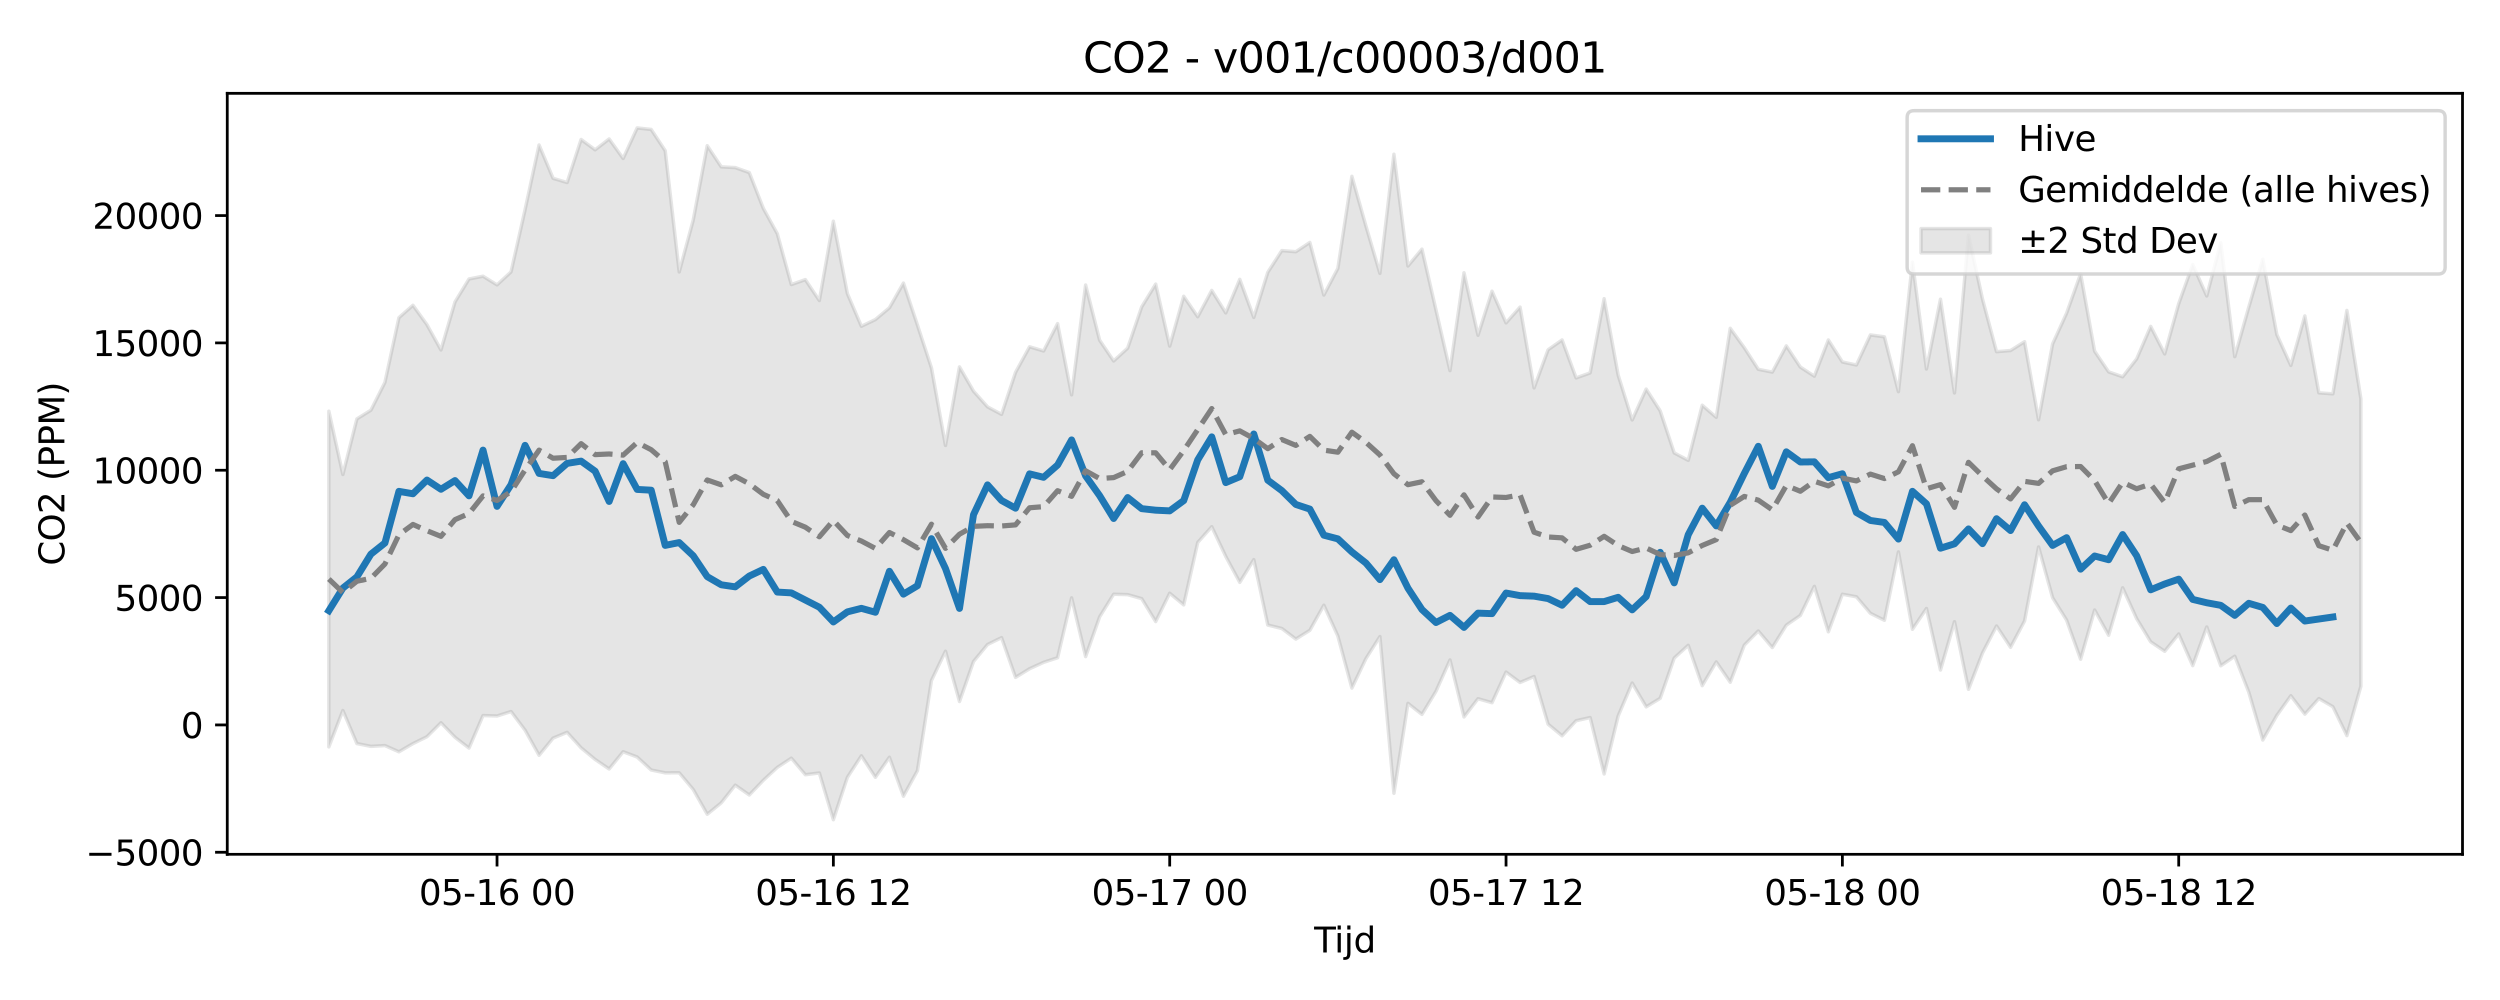 <?xml version="1.0" encoding="utf-8" standalone="no"?>
<!DOCTYPE svg PUBLIC "-//W3C//DTD SVG 1.1//EN"
  "http://www.w3.org/Graphics/SVG/1.1/DTD/svg11.dtd">
<svg xmlns:xlink="http://www.w3.org/1999/xlink" width="720pt" height="288pt" viewBox="0 0 720 288" xmlns="http://www.w3.org/2000/svg" version="1.1">
 <defs>
  <style type="text/css">*{stroke-linejoin: round; stroke-linecap: butt}</style>
 </defs>
 <g id="figure_1">
  <g id="patch_1">
   <path d="M 0 288 
L 720 288 
L 720 0 
L 0 0 
z
" style="fill: #ffffff"/>
  </g>
  <g id="axes_1">
   <g id="patch_2">
    <path d="M 65.45 246.04 
L 709.2 246.04 
L 709.2 26.88 
L 65.45 26.88 
z
" style="fill: #ffffff"/>
   </g>
   <g id="FillBetweenPolyCollection_1">
    <defs>
     <path id="m9e001f77c1" d="M 94.711 -169.573 
L 94.711 -72.899 
L 98.747 -83.379 
L 102.783 -73.849 
L 106.82 -73.042 
L 110.856 -73.272 
L 114.892 -71.479 
L 118.928 -73.84 
L 122.964 -75.823 
L 127 -79.853 
L 131.036 -75.661 
L 135.072 -72.552 
L 139.108 -81.92 
L 143.144 -81.792 
L 147.18 -83.077 
L 151.216 -77.711 
L 155.252 -70.472 
L 159.288 -75.42 
L 163.324 -77.083 
L 167.36 -72.625 
L 171.396 -69.282 
L 175.432 -66.531 
L 179.468 -71.499 
L 183.504 -69.976 
L 187.541 -66.241 
L 191.577 -65.417 
L 195.613 -65.435 
L 199.649 -60.614 
L 203.685 -53.491 
L 207.721 -56.784 
L 211.757 -61.877 
L 215.793 -59.047 
L 219.829 -63.268 
L 223.865 -66.986 
L 227.901 -69.65 
L 231.937 -64.878 
L 235.973 -65.385 
L 240.009 -51.922 
L 244.045 -64.116 
L 248.081 -70.331 
L 252.117 -64.129 
L 256.153 -69.912 
L 260.189 -58.687 
L 264.225 -66.047 
L 268.262 -92.014 
L 272.298 -100.454 
L 276.334 -85.963 
L 280.37 -97.477 
L 284.406 -102.372 
L 288.442 -104.362 
L 292.478 -92.906 
L 296.514 -95.398 
L 300.55 -97.246 
L 304.586 -98.569 
L 308.622 -115.821 
L 312.658 -98.901 
L 316.694 -110.342 
L 320.73 -116.856 
L 324.766 -116.742 
L 328.802 -115.595 
L 332.838 -108.984 
L 336.874 -117.15 
L 340.91 -113.792 
L 344.946 -131.774 
L 348.983 -136.308 
L 353.019 -127.744 
L 357.055 -120.27 
L 361.091 -126.834 
L 365.127 -107.982 
L 369.163 -107 
L 373.199 -103.944 
L 377.235 -106.463 
L 381.271 -113.692 
L 385.307 -104.809 
L 389.343 -89.824 
L 393.379 -98.298 
L 397.415 -104.668 
L 401.451 -59.526 
L 405.487 -85.431 
L 409.523 -82.25 
L 413.559 -88.89 
L 417.595 -97.928 
L 421.631 -81.514 
L 425.667 -86.768 
L 429.704 -85.617 
L 433.74 -94.44 
L 437.776 -91.447 
L 441.812 -93.165 
L 445.848 -79.443 
L 449.884 -76.091 
L 453.92 -80.429 
L 457.956 -81.344 
L 461.992 -65.099 
L 466.028 -81.795 
L 470.064 -91.28 
L 474.1 -84.421 
L 478.136 -86.885 
L 482.172 -98.478 
L 486.208 -102.151 
L 490.244 -90.525 
L 494.28 -97.366 
L 498.316 -91.504 
L 502.352 -102.192 
L 506.388 -106.274 
L 510.425 -101.497 
L 514.461 -107.959 
L 518.497 -110.755 
L 522.533 -119.129 
L 526.569 -106.034 
L 530.605 -116.866 
L 534.641 -116.121 
L 538.677 -111.368 
L 542.713 -109.353 
L 546.749 -129.056 
L 550.785 -106.761 
L 554.821 -112.754 
L 558.857 -95.031 
L 562.893 -108.952 
L 566.929 -89.474 
L 570.965 -99.946 
L 575.001 -107.711 
L 579.037 -101.574 
L 583.073 -109.148 
L 587.109 -130.479 
L 591.146 -115.865 
L 595.182 -109.392 
L 599.218 -98.144 
L 603.254 -112.317 
L 607.29 -105.048 
L 611.326 -118.708 
L 615.362 -109.818 
L 619.398 -103.161 
L 623.434 -100.424 
L 627.47 -105.419 
L 631.506 -96.291 
L 635.542 -107.432 
L 639.578 -96.251 
L 643.614 -99.007 
L 647.65 -88.65 
L 651.686 -74.87 
L 655.722 -81.948 
L 659.758 -87.629 
L 663.794 -82.318 
L 667.83 -86.815 
L 671.867 -84.47 
L 675.903 -76.14 
L 679.939 -90.384 
L 679.939 -173.111 
L 679.939 -173.111 
L 675.903 -198.596 
L 671.867 -174.579 
L 667.83 -174.862 
L 663.794 -197.019 
L 659.758 -182.748 
L 655.722 -191.654 
L 651.686 -213.336 
L 647.65 -199.549 
L 643.614 -185.282 
L 639.578 -218.057 
L 635.542 -202.76 
L 631.506 -211.826 
L 627.47 -200.543 
L 623.434 -186.07 
L 619.398 -193.999 
L 615.362 -184.652 
L 611.326 -179.486 
L 607.29 -180.899 
L 603.254 -186.855 
L 599.218 -209.134 
L 595.182 -197.8 
L 591.146 -188.935 
L 587.109 -167.095 
L 583.073 -189.584 
L 579.037 -187.052 
L 575.001 -186.712 
L 570.965 -201.849 
L 566.929 -220.219 
L 562.893 -174.827 
L 558.857 -201.833 
L 554.821 -181.721 
L 550.785 -212.503 
L 546.749 -175.2 
L 542.713 -190.997 
L 538.677 -191.539 
L 534.641 -182.875 
L 530.605 -183.748 
L 526.569 -190.089 
L 522.533 -179.659 
L 518.497 -182.288 
L 514.461 -188.378 
L 510.425 -180.833 
L 506.388 -181.64 
L 502.352 -187.868 
L 498.316 -193.447 
L 494.28 -167.814 
L 490.244 -171.298 
L 486.208 -155.42 
L 482.172 -157.57 
L 478.136 -169.671 
L 474.1 -175.945 
L 470.064 -167.052 
L 466.028 -179.985 
L 461.992 -201.984 
L 457.956 -180.6 
L 453.92 -179.159 
L 449.884 -190.097 
L 445.848 -187.262 
L 441.812 -176.289 
L 437.776 -199.557 
L 433.74 -195.013 
L 429.704 -204.137 
L 425.667 -191.451 
L 421.631 -209.447 
L 417.595 -181.266 
L 413.559 -198.729 
L 409.523 -216.252 
L 405.487 -211.394 
L 401.451 -243.582 
L 397.415 -209.274 
L 393.379 -222.933 
L 389.343 -237.219 
L 385.307 -210.721 
L 381.271 -203.029 
L 377.235 -218.178 
L 373.199 -215.504 
L 369.163 -215.829 
L 365.127 -209.582 
L 361.091 -196.582 
L 357.055 -207.55 
L 353.019 -197.889 
L 348.983 -204.357 
L 344.946 -196.783 
L 340.91 -202.676 
L 336.874 -188.33 
L 332.838 -206.183 
L 328.802 -199.601 
L 324.766 -187.745 
L 320.73 -184.045 
L 316.694 -190.024 
L 312.658 -205.922 
L 308.622 -174.289 
L 304.586 -194.792 
L 300.55 -186.923 
L 296.514 -188.125 
L 292.478 -180.764 
L 288.442 -168.662 
L 284.406 -170.831 
L 280.37 -175.349 
L 276.334 -182.336 
L 272.298 -159.7 
L 268.262 -182.048 
L 264.225 -194.376 
L 260.189 -206.478 
L 256.153 -199.362 
L 252.117 -195.972 
L 248.081 -194.034 
L 244.045 -203.452 
L 240.009 -224.29 
L 235.973 -201.441 
L 231.937 -207.472 
L 227.901 -206.042 
L 223.865 -220.682 
L 219.829 -228.012 
L 215.793 -238.295 
L 211.757 -239.734 
L 207.721 -239.946 
L 203.685 -246.047 
L 199.649 -224.617 
L 195.613 -209.683 
L 191.577 -244.603 
L 187.541 -250.724 
L 183.504 -251.158 
L 179.468 -242.357 
L 175.432 -247.977 
L 171.396 -244.855 
L 167.36 -247.828 
L 163.324 -235.438 
L 159.288 -236.641 
L 155.252 -246.251 
L 151.216 -227.585 
L 147.18 -209.7 
L 143.144 -205.957 
L 139.108 -208.454 
L 135.072 -207.659 
L 131.036 -201.025 
L 127 -187.211 
L 122.964 -194.498 
L 118.928 -200.085 
L 114.892 -196.515 
L 110.856 -177.874 
L 106.82 -169.866 
L 102.783 -167.355 
L 98.747 -151.338 
L 94.711 -169.573 
z
" style="stroke: #808080; stroke-opacity: 0.2"/>
    </defs>
    <g clip-path="url(#pdce16a5327)">
     <use xlink:href="#m9e001f77c1" x="0" y="288" style="fill: #808080; fill-opacity: 0.2; stroke: #808080; stroke-opacity: 0.2"/>
    </g>
   </g>
   <g id="matplotlib.axis_1">
    <g id="xtick_1">
     <g id="line2d_1">
      <defs>
       <path id="m8a38d20f8b" d="M 0 0 
L 0 3.5 
" style="stroke: #000000; stroke-width: 0.8"/>
      </defs>
      <g>
       <use xlink:href="#m8a38d20f8b" x="143.144" y="246.04" style="stroke: #000000; stroke-width: 0.8"/>
      </g>
     </g>
     <g id="text_1">
      <!-- 05-16 00 -->
      <g transform="translate(120.663 260.638) scale(0.1 -0.1)">
       <defs>
        <path id="DejaVuSans-30" d="M 2034 4250 
Q 1547 4250 1301 3770 
Q 1056 3291 1056 2328 
Q 1056 1369 1301 889 
Q 1547 409 2034 409 
Q 2525 409 2770 889 
Q 3016 1369 3016 2328 
Q 3016 3291 2770 3770 
Q 2525 4250 2034 4250 
z
M 2034 4750 
Q 2819 4750 3233 4129 
Q 3647 3509 3647 2328 
Q 3647 1150 3233 529 
Q 2819 -91 2034 -91 
Q 1250 -91 836 529 
Q 422 1150 422 2328 
Q 422 3509 836 4129 
Q 1250 4750 2034 4750 
z
" transform="scale(0.016)"/>
        <path id="DejaVuSans-35" d="M 691 4666 
L 3169 4666 
L 3169 4134 
L 1269 4134 
L 1269 2991 
Q 1406 3038 1543 3061 
Q 1681 3084 1819 3084 
Q 2600 3084 3056 2656 
Q 3513 2228 3513 1497 
Q 3513 744 3044 326 
Q 2575 -91 1722 -91 
Q 1428 -91 1123 -41 
Q 819 9 494 109 
L 494 744 
Q 775 591 1075 516 
Q 1375 441 1709 441 
Q 2250 441 2565 725 
Q 2881 1009 2881 1497 
Q 2881 1984 2565 2268 
Q 2250 2553 1709 2553 
Q 1456 2553 1204 2497 
Q 953 2441 691 2322 
L 691 4666 
z
" transform="scale(0.016)"/>
        <path id="DejaVuSans-2d" d="M 313 2009 
L 1997 2009 
L 1997 1497 
L 313 1497 
L 313 2009 
z
" transform="scale(0.016)"/>
        <path id="DejaVuSans-31" d="M 794 531 
L 1825 531 
L 1825 4091 
L 703 3866 
L 703 4441 
L 1819 4666 
L 2450 4666 
L 2450 531 
L 3481 531 
L 3481 0 
L 794 0 
L 794 531 
z
" transform="scale(0.016)"/>
        <path id="DejaVuSans-36" d="M 2113 2584 
Q 1688 2584 1439 2293 
Q 1191 2003 1191 1497 
Q 1191 994 1439 701 
Q 1688 409 2113 409 
Q 2538 409 2786 701 
Q 3034 994 3034 1497 
Q 3034 2003 2786 2293 
Q 2538 2584 2113 2584 
z
M 3366 4563 
L 3366 3988 
Q 3128 4100 2886 4159 
Q 2644 4219 2406 4219 
Q 1781 4219 1451 3797 
Q 1122 3375 1075 2522 
Q 1259 2794 1537 2939 
Q 1816 3084 2150 3084 
Q 2853 3084 3261 2657 
Q 3669 2231 3669 1497 
Q 3669 778 3244 343 
Q 2819 -91 2113 -91 
Q 1303 -91 875 529 
Q 447 1150 447 2328 
Q 447 3434 972 4092 
Q 1497 4750 2381 4750 
Q 2619 4750 2861 4703 
Q 3103 4656 3366 4563 
z
" transform="scale(0.016)"/>
        <path id="DejaVuSans-20" transform="scale(0.016)"/>
       </defs>
       <use xlink:href="#DejaVuSans-30"/>
       <use xlink:href="#DejaVuSans-35" transform="translate(63.623 0)"/>
       <use xlink:href="#DejaVuSans-2d" transform="translate(127.246 0)"/>
       <use xlink:href="#DejaVuSans-31" transform="translate(163.33 0)"/>
       <use xlink:href="#DejaVuSans-36" transform="translate(226.953 0)"/>
       <use xlink:href="#DejaVuSans-20" transform="translate(290.576 0)"/>
       <use xlink:href="#DejaVuSans-30" transform="translate(322.363 0)"/>
       <use xlink:href="#DejaVuSans-30" transform="translate(385.986 0)"/>
      </g>
     </g>
    </g>
    <g id="xtick_2">
     <g id="line2d_2">
      <g>
       <use xlink:href="#m8a38d20f8b" x="240.009" y="246.04" style="stroke: #000000; stroke-width: 0.8"/>
      </g>
     </g>
     <g id="text_2">
      <!-- 05-16 12 -->
      <g transform="translate(217.529 260.638) scale(0.1 -0.1)">
       <defs>
        <path id="DejaVuSans-32" d="M 1228 531 
L 3431 531 
L 3431 0 
L 469 0 
L 469 531 
Q 828 903 1448 1529 
Q 2069 2156 2228 2338 
Q 2531 2678 2651 2914 
Q 2772 3150 2772 3378 
Q 2772 3750 2511 3984 
Q 2250 4219 1831 4219 
Q 1534 4219 1204 4116 
Q 875 4013 500 3803 
L 500 4441 
Q 881 4594 1212 4672 
Q 1544 4750 1819 4750 
Q 2544 4750 2975 4387 
Q 3406 4025 3406 3419 
Q 3406 3131 3298 2873 
Q 3191 2616 2906 2266 
Q 2828 2175 2409 1742 
Q 1991 1309 1228 531 
z
" transform="scale(0.016)"/>
       </defs>
       <use xlink:href="#DejaVuSans-30"/>
       <use xlink:href="#DejaVuSans-35" transform="translate(63.623 0)"/>
       <use xlink:href="#DejaVuSans-2d" transform="translate(127.246 0)"/>
       <use xlink:href="#DejaVuSans-31" transform="translate(163.33 0)"/>
       <use xlink:href="#DejaVuSans-36" transform="translate(226.953 0)"/>
       <use xlink:href="#DejaVuSans-20" transform="translate(290.576 0)"/>
       <use xlink:href="#DejaVuSans-31" transform="translate(322.363 0)"/>
       <use xlink:href="#DejaVuSans-32" transform="translate(385.986 0)"/>
      </g>
     </g>
    </g>
    <g id="xtick_3">
     <g id="line2d_3">
      <g>
       <use xlink:href="#m8a38d20f8b" x="336.874" y="246.04" style="stroke: #000000; stroke-width: 0.8"/>
      </g>
     </g>
     <g id="text_3">
      <!-- 05-17 00 -->
      <g transform="translate(314.394 260.638) scale(0.1 -0.1)">
       <defs>
        <path id="DejaVuSans-37" d="M 525 4666 
L 3525 4666 
L 3525 4397 
L 1831 0 
L 1172 0 
L 2766 4134 
L 525 4134 
L 525 4666 
z
" transform="scale(0.016)"/>
       </defs>
       <use xlink:href="#DejaVuSans-30"/>
       <use xlink:href="#DejaVuSans-35" transform="translate(63.623 0)"/>
       <use xlink:href="#DejaVuSans-2d" transform="translate(127.246 0)"/>
       <use xlink:href="#DejaVuSans-31" transform="translate(163.33 0)"/>
       <use xlink:href="#DejaVuSans-37" transform="translate(226.953 0)"/>
       <use xlink:href="#DejaVuSans-20" transform="translate(290.576 0)"/>
       <use xlink:href="#DejaVuSans-30" transform="translate(322.363 0)"/>
       <use xlink:href="#DejaVuSans-30" transform="translate(385.986 0)"/>
      </g>
     </g>
    </g>
    <g id="xtick_4">
     <g id="line2d_4">
      <g>
       <use xlink:href="#m8a38d20f8b" x="433.74" y="246.04" style="stroke: #000000; stroke-width: 0.8"/>
      </g>
     </g>
     <g id="text_4">
      <!-- 05-17 12 -->
      <g transform="translate(411.259 260.638) scale(0.1 -0.1)">
       <use xlink:href="#DejaVuSans-30"/>
       <use xlink:href="#DejaVuSans-35" transform="translate(63.623 0)"/>
       <use xlink:href="#DejaVuSans-2d" transform="translate(127.246 0)"/>
       <use xlink:href="#DejaVuSans-31" transform="translate(163.33 0)"/>
       <use xlink:href="#DejaVuSans-37" transform="translate(226.953 0)"/>
       <use xlink:href="#DejaVuSans-20" transform="translate(290.576 0)"/>
       <use xlink:href="#DejaVuSans-31" transform="translate(322.363 0)"/>
       <use xlink:href="#DejaVuSans-32" transform="translate(385.986 0)"/>
      </g>
     </g>
    </g>
    <g id="xtick_5">
     <g id="line2d_5">
      <g>
       <use xlink:href="#m8a38d20f8b" x="530.605" y="246.04" style="stroke: #000000; stroke-width: 0.8"/>
      </g>
     </g>
     <g id="text_5">
      <!-- 05-18 00 -->
      <g transform="translate(508.124 260.638) scale(0.1 -0.1)">
       <defs>
        <path id="DejaVuSans-38" d="M 2034 2216 
Q 1584 2216 1326 1975 
Q 1069 1734 1069 1313 
Q 1069 891 1326 650 
Q 1584 409 2034 409 
Q 2484 409 2743 651 
Q 3003 894 3003 1313 
Q 3003 1734 2745 1975 
Q 2488 2216 2034 2216 
z
M 1403 2484 
Q 997 2584 770 2862 
Q 544 3141 544 3541 
Q 544 4100 942 4425 
Q 1341 4750 2034 4750 
Q 2731 4750 3128 4425 
Q 3525 4100 3525 3541 
Q 3525 3141 3298 2862 
Q 3072 2584 2669 2484 
Q 3125 2378 3379 2068 
Q 3634 1759 3634 1313 
Q 3634 634 3220 271 
Q 2806 -91 2034 -91 
Q 1263 -91 848 271 
Q 434 634 434 1313 
Q 434 1759 690 2068 
Q 947 2378 1403 2484 
z
M 1172 3481 
Q 1172 3119 1398 2916 
Q 1625 2713 2034 2713 
Q 2441 2713 2670 2916 
Q 2900 3119 2900 3481 
Q 2900 3844 2670 4047 
Q 2441 4250 2034 4250 
Q 1625 4250 1398 4047 
Q 1172 3844 1172 3481 
z
" transform="scale(0.016)"/>
       </defs>
       <use xlink:href="#DejaVuSans-30"/>
       <use xlink:href="#DejaVuSans-35" transform="translate(63.623 0)"/>
       <use xlink:href="#DejaVuSans-2d" transform="translate(127.246 0)"/>
       <use xlink:href="#DejaVuSans-31" transform="translate(163.33 0)"/>
       <use xlink:href="#DejaVuSans-38" transform="translate(226.953 0)"/>
       <use xlink:href="#DejaVuSans-20" transform="translate(290.576 0)"/>
       <use xlink:href="#DejaVuSans-30" transform="translate(322.363 0)"/>
       <use xlink:href="#DejaVuSans-30" transform="translate(385.986 0)"/>
      </g>
     </g>
    </g>
    <g id="xtick_6">
     <g id="line2d_6">
      <g>
       <use xlink:href="#m8a38d20f8b" x="627.47" y="246.04" style="stroke: #000000; stroke-width: 0.8"/>
      </g>
     </g>
     <g id="text_6">
      <!-- 05-18 12 -->
      <g transform="translate(604.99 260.638) scale(0.1 -0.1)">
       <use xlink:href="#DejaVuSans-30"/>
       <use xlink:href="#DejaVuSans-35" transform="translate(63.623 0)"/>
       <use xlink:href="#DejaVuSans-2d" transform="translate(127.246 0)"/>
       <use xlink:href="#DejaVuSans-31" transform="translate(163.33 0)"/>
       <use xlink:href="#DejaVuSans-38" transform="translate(226.953 0)"/>
       <use xlink:href="#DejaVuSans-20" transform="translate(290.576 0)"/>
       <use xlink:href="#DejaVuSans-31" transform="translate(322.363 0)"/>
       <use xlink:href="#DejaVuSans-32" transform="translate(385.986 0)"/>
      </g>
     </g>
    </g>
    <g id="text_7">
     <!-- Tijd -->
     <g transform="translate(378.475 274.317) scale(0.1 -0.1)">
      <defs>
       <path id="DejaVuSans-54" d="M -19 4666 
L 3928 4666 
L 3928 4134 
L 2272 4134 
L 2272 0 
L 1638 0 
L 1638 4134 
L -19 4134 
L -19 4666 
z
" transform="scale(0.016)"/>
       <path id="DejaVuSans-69" d="M 603 3500 
L 1178 3500 
L 1178 0 
L 603 0 
L 603 3500 
z
M 603 4863 
L 1178 4863 
L 1178 4134 
L 603 4134 
L 603 4863 
z
" transform="scale(0.016)"/>
       <path id="DejaVuSans-6a" d="M 603 3500 
L 1178 3500 
L 1178 -63 
Q 1178 -731 923 -1031 
Q 669 -1331 103 -1331 
L -116 -1331 
L -116 -844 
L 38 -844 
Q 366 -844 484 -692 
Q 603 -541 603 -63 
L 603 3500 
z
M 603 4863 
L 1178 4863 
L 1178 4134 
L 603 4134 
L 603 4863 
z
" transform="scale(0.016)"/>
       <path id="DejaVuSans-64" d="M 2906 2969 
L 2906 4863 
L 3481 4863 
L 3481 0 
L 2906 0 
L 2906 525 
Q 2725 213 2448 61 
Q 2172 -91 1784 -91 
Q 1150 -91 751 415 
Q 353 922 353 1747 
Q 353 2572 751 3078 
Q 1150 3584 1784 3584 
Q 2172 3584 2448 3432 
Q 2725 3281 2906 2969 
z
M 947 1747 
Q 947 1113 1208 752 
Q 1469 391 1925 391 
Q 2381 391 2643 752 
Q 2906 1113 2906 1747 
Q 2906 2381 2643 2742 
Q 2381 3103 1925 3103 
Q 1469 3103 1208 2742 
Q 947 2381 947 1747 
z
" transform="scale(0.016)"/>
      </defs>
      <use xlink:href="#DejaVuSans-54"/>
      <use xlink:href="#DejaVuSans-69" transform="translate(57.959 0)"/>
      <use xlink:href="#DejaVuSans-6a" transform="translate(85.742 0)"/>
      <use xlink:href="#DejaVuSans-64" transform="translate(113.525 0)"/>
     </g>
    </g>
   </g>
   <g id="matplotlib.axis_2">
    <g id="ytick_1">
     <g id="line2d_7">
      <defs>
       <path id="m60a946cc21" d="M 0 0 
L -3.5 0 
" style="stroke: #000000; stroke-width: 0.8"/>
      </defs>
      <g>
       <use xlink:href="#m60a946cc21" x="65.45" y="245.447" style="stroke: #000000; stroke-width: 0.8"/>
      </g>
     </g>
     <g id="text_8">
      <!-- −5000 -->
      <g transform="translate(24.62 249.246) scale(0.1 -0.1)">
       <defs>
        <path id="DejaVuSans-2212" d="M 678 2272 
L 4684 2272 
L 4684 1741 
L 678 1741 
L 678 2272 
z
" transform="scale(0.016)"/>
       </defs>
       <use xlink:href="#DejaVuSans-2212"/>
       <use xlink:href="#DejaVuSans-35" transform="translate(83.789 0)"/>
       <use xlink:href="#DejaVuSans-30" transform="translate(147.412 0)"/>
       <use xlink:href="#DejaVuSans-30" transform="translate(211.035 0)"/>
       <use xlink:href="#DejaVuSans-30" transform="translate(274.658 0)"/>
      </g>
     </g>
    </g>
    <g id="ytick_2">
     <g id="line2d_8">
      <g>
       <use xlink:href="#m60a946cc21" x="65.45" y="208.774" style="stroke: #000000; stroke-width: 0.8"/>
      </g>
     </g>
     <g id="text_9">
      <!-- 0 -->
      <g transform="translate(52.087 212.573) scale(0.1 -0.1)">
       <use xlink:href="#DejaVuSans-30"/>
      </g>
     </g>
    </g>
    <g id="ytick_3">
     <g id="line2d_9">
      <g>
       <use xlink:href="#m60a946cc21" x="65.45" y="172.101" style="stroke: #000000; stroke-width: 0.8"/>
      </g>
     </g>
     <g id="text_10">
      <!-- 5000 -->
      <g transform="translate(33 175.901) scale(0.1 -0.1)">
       <use xlink:href="#DejaVuSans-35"/>
       <use xlink:href="#DejaVuSans-30" transform="translate(63.623 0)"/>
       <use xlink:href="#DejaVuSans-30" transform="translate(127.246 0)"/>
       <use xlink:href="#DejaVuSans-30" transform="translate(190.869 0)"/>
      </g>
     </g>
    </g>
    <g id="ytick_4">
     <g id="line2d_10">
      <g>
       <use xlink:href="#m60a946cc21" x="65.45" y="135.429" style="stroke: #000000; stroke-width: 0.8"/>
      </g>
     </g>
     <g id="text_11">
      <!-- 10000 -->
      <g transform="translate(26.637 139.228) scale(0.1 -0.1)">
       <use xlink:href="#DejaVuSans-31"/>
       <use xlink:href="#DejaVuSans-30" transform="translate(63.623 0)"/>
       <use xlink:href="#DejaVuSans-30" transform="translate(127.246 0)"/>
       <use xlink:href="#DejaVuSans-30" transform="translate(190.869 0)"/>
       <use xlink:href="#DejaVuSans-30" transform="translate(254.492 0)"/>
      </g>
     </g>
    </g>
    <g id="ytick_5">
     <g id="line2d_11">
      <g>
       <use xlink:href="#m60a946cc21" x="65.45" y="98.756" style="stroke: #000000; stroke-width: 0.8"/>
      </g>
     </g>
     <g id="text_12">
      <!-- 15000 -->
      <g transform="translate(26.637 102.555) scale(0.1 -0.1)">
       <use xlink:href="#DejaVuSans-31"/>
       <use xlink:href="#DejaVuSans-35" transform="translate(63.623 0)"/>
       <use xlink:href="#DejaVuSans-30" transform="translate(127.246 0)"/>
       <use xlink:href="#DejaVuSans-30" transform="translate(190.869 0)"/>
       <use xlink:href="#DejaVuSans-30" transform="translate(254.492 0)"/>
      </g>
     </g>
    </g>
    <g id="ytick_6">
     <g id="line2d_12">
      <g>
       <use xlink:href="#m60a946cc21" x="65.45" y="62.083" style="stroke: #000000; stroke-width: 0.8"/>
      </g>
     </g>
     <g id="text_13">
      <!-- 20000 -->
      <g transform="translate(26.637 65.883) scale(0.1 -0.1)">
       <use xlink:href="#DejaVuSans-32"/>
       <use xlink:href="#DejaVuSans-30" transform="translate(63.623 0)"/>
       <use xlink:href="#DejaVuSans-30" transform="translate(127.246 0)"/>
       <use xlink:href="#DejaVuSans-30" transform="translate(190.869 0)"/>
       <use xlink:href="#DejaVuSans-30" transform="translate(254.492 0)"/>
      </g>
     </g>
    </g>
    <g id="text_14">
     <!-- CO2 (PPM) -->
     <g transform="translate(18.541 162.903) rotate(-90) scale(0.1 -0.1)">
      <defs>
       <path id="DejaVuSans-43" d="M 4122 4306 
L 4122 3641 
Q 3803 3938 3442 4084 
Q 3081 4231 2675 4231 
Q 1875 4231 1450 3742 
Q 1025 3253 1025 2328 
Q 1025 1406 1450 917 
Q 1875 428 2675 428 
Q 3081 428 3442 575 
Q 3803 722 4122 1019 
L 4122 359 
Q 3791 134 3420 21 
Q 3050 -91 2638 -91 
Q 1578 -91 968 557 
Q 359 1206 359 2328 
Q 359 3453 968 4101 
Q 1578 4750 2638 4750 
Q 3056 4750 3426 4639 
Q 3797 4528 4122 4306 
z
" transform="scale(0.016)"/>
       <path id="DejaVuSans-4f" d="M 2522 4238 
Q 1834 4238 1429 3725 
Q 1025 3213 1025 2328 
Q 1025 1447 1429 934 
Q 1834 422 2522 422 
Q 3209 422 3611 934 
Q 4013 1447 4013 2328 
Q 4013 3213 3611 3725 
Q 3209 4238 2522 4238 
z
M 2522 4750 
Q 3503 4750 4090 4092 
Q 4678 3434 4678 2328 
Q 4678 1225 4090 567 
Q 3503 -91 2522 -91 
Q 1538 -91 948 565 
Q 359 1222 359 2328 
Q 359 3434 948 4092 
Q 1538 4750 2522 4750 
z
" transform="scale(0.016)"/>
       <path id="DejaVuSans-28" d="M 1984 4856 
Q 1566 4138 1362 3434 
Q 1159 2731 1159 2009 
Q 1159 1288 1364 580 
Q 1569 -128 1984 -844 
L 1484 -844 
Q 1016 -109 783 600 
Q 550 1309 550 2009 
Q 550 2706 781 3412 
Q 1013 4119 1484 4856 
L 1984 4856 
z
" transform="scale(0.016)"/>
       <path id="DejaVuSans-50" d="M 1259 4147 
L 1259 2394 
L 2053 2394 
Q 2494 2394 2734 2622 
Q 2975 2850 2975 3272 
Q 2975 3691 2734 3919 
Q 2494 4147 2053 4147 
L 1259 4147 
z
M 628 4666 
L 2053 4666 
Q 2838 4666 3239 4311 
Q 3641 3956 3641 3272 
Q 3641 2581 3239 2228 
Q 2838 1875 2053 1875 
L 1259 1875 
L 1259 0 
L 628 0 
L 628 4666 
z
" transform="scale(0.016)"/>
       <path id="DejaVuSans-4d" d="M 628 4666 
L 1569 4666 
L 2759 1491 
L 3956 4666 
L 4897 4666 
L 4897 0 
L 4281 0 
L 4281 4097 
L 3078 897 
L 2444 897 
L 1241 4097 
L 1241 0 
L 628 0 
L 628 4666 
z
" transform="scale(0.016)"/>
       <path id="DejaVuSans-29" d="M 513 4856 
L 1013 4856 
Q 1481 4119 1714 3412 
Q 1947 2706 1947 2009 
Q 1947 1309 1714 600 
Q 1481 -109 1013 -844 
L 513 -844 
Q 928 -128 1133 580 
Q 1338 1288 1338 2009 
Q 1338 2731 1133 3434 
Q 928 4138 513 4856 
z
" transform="scale(0.016)"/>
      </defs>
      <use xlink:href="#DejaVuSans-43"/>
      <use xlink:href="#DejaVuSans-4f" transform="translate(69.824 0)"/>
      <use xlink:href="#DejaVuSans-32" transform="translate(148.535 0)"/>
      <use xlink:href="#DejaVuSans-20" transform="translate(212.158 0)"/>
      <use xlink:href="#DejaVuSans-28" transform="translate(243.945 0)"/>
      <use xlink:href="#DejaVuSans-50" transform="translate(282.959 0)"/>
      <use xlink:href="#DejaVuSans-50" transform="translate(343.262 0)"/>
      <use xlink:href="#DejaVuSans-4d" transform="translate(403.564 0)"/>
      <use xlink:href="#DejaVuSans-29" transform="translate(489.844 0)"/>
     </g>
    </g>
   </g>
   <g id="line2d_13">
    <path d="M 94.711 175.879 
L 98.747 169.366 
L 102.783 166.151 
L 106.82 159.593 
L 110.856 156.379 
L 114.892 141.509 
L 118.928 142.206 
L 122.964 138.257 
L 127 140.908 
L 131.036 138.404 
L 135.072 142.797 
L 139.108 129.637 
L 143.144 145.831 
L 147.18 139.587 
L 151.216 128.263 
L 155.252 136.346 
L 159.288 136.991 
L 163.324 133.451 
L 167.36 132.805 
L 171.396 135.705 
L 175.432 144.416 
L 179.468 133.541 
L 183.504 140.952 
L 187.541 141.174 
L 191.577 157.073 
L 195.613 156.259 
L 199.649 160.06 
L 203.685 166.075 
L 207.721 168.417 
L 211.757 169.011 
L 215.793 165.901 
L 219.829 163.984 
L 223.865 170.517 
L 227.901 170.747 
L 235.973 174.881 
L 240.009 179.125 
L 244.045 176.223 
L 248.081 175.201 
L 252.117 176.331 
L 256.153 164.535 
L 260.189 171.116 
L 264.225 168.694 
L 268.262 155.14 
L 272.298 163.73 
L 276.334 175.221 
L 280.37 148.23 
L 284.406 139.644 
L 288.442 144.137 
L 292.478 146.357 
L 296.514 136.473 
L 300.55 137.465 
L 304.586 133.93 
L 308.622 126.696 
L 312.658 137.057 
L 316.694 142.751 
L 320.73 149.325 
L 324.766 143.296 
L 328.802 146.492 
L 332.838 146.934 
L 336.874 147.127 
L 340.91 144.169 
L 344.946 132.448 
L 348.983 125.82 
L 353.019 138.988 
L 357.055 137.292 
L 361.091 124.992 
L 365.127 138.296 
L 369.163 141.296 
L 373.199 145.281 
L 377.235 146.621 
L 381.271 154.137 
L 385.307 155.195 
L 389.343 158.96 
L 393.379 162.151 
L 397.415 166.923 
L 401.451 161.21 
L 405.487 169.388 
L 409.523 175.549 
L 413.559 179.287 
L 417.595 177.226 
L 421.631 180.69 
L 425.667 176.583 
L 429.704 176.727 
L 433.74 170.796 
L 437.776 171.541 
L 441.812 171.691 
L 445.848 172.392 
L 449.884 174.311 
L 453.92 170.111 
L 457.956 173.263 
L 461.992 173.255 
L 466.028 172.026 
L 470.064 175.632 
L 474.1 171.815 
L 478.136 159.068 
L 482.172 167.857 
L 486.208 153.997 
L 490.244 146.36 
L 494.28 151.457 
L 498.316 144.648 
L 502.352 136.363 
L 506.388 128.539 
L 510.425 140.076 
L 514.461 130.126 
L 518.497 133.055 
L 522.533 133.006 
L 526.569 137.57 
L 530.605 136.441 
L 534.641 147.592 
L 538.677 149.897 
L 542.713 150.462 
L 546.749 155.254 
L 550.785 141.504 
L 554.821 145.105 
L 558.857 157.88 
L 562.893 156.621 
L 566.929 152.332 
L 570.965 156.569 
L 575.001 149.389 
L 579.037 152.797 
L 583.073 145.372 
L 587.109 151.496 
L 591.146 157.085 
L 595.182 154.853 
L 599.218 163.916 
L 603.254 160.126 
L 607.29 161.202 
L 611.326 153.953 
L 615.362 160.063 
L 619.398 169.862 
L 623.434 168.192 
L 627.47 166.798 
L 631.506 172.629 
L 635.542 173.595 
L 639.578 174.336 
L 643.614 177.228 
L 647.65 173.752 
L 651.686 174.94 
L 655.722 179.578 
L 659.758 175.126 
L 663.794 178.861 
L 671.867 177.693 
L 671.867 177.693 
" clip-path="url(#pdce16a5327)" style="fill: none; stroke: #1f77b4; stroke-width: 2; stroke-linecap: square"/>
   </g>
   <g id="line2d_14">
    <path d="M 94.711 166.764 
L 98.747 170.641 
L 102.783 167.398 
L 106.82 166.546 
L 110.856 162.427 
L 114.892 154.003 
L 118.928 151.038 
L 122.964 152.839 
L 127 154.468 
L 131.036 149.657 
L 135.072 147.894 
L 139.108 142.813 
L 143.144 144.125 
L 147.18 141.611 
L 151.216 135.352 
L 155.252 129.639 
L 159.288 131.969 
L 163.324 131.739 
L 167.36 127.774 
L 171.396 130.931 
L 175.432 130.746 
L 179.468 131.072 
L 183.504 127.433 
L 187.541 129.517 
L 191.577 132.99 
L 195.613 150.441 
L 199.649 145.385 
L 203.685 138.231 
L 207.721 139.635 
L 211.757 137.194 
L 215.793 139.329 
L 219.829 142.36 
L 223.865 144.166 
L 227.901 150.154 
L 231.937 151.825 
L 235.973 154.587 
L 240.009 149.894 
L 244.045 154.216 
L 248.081 155.818 
L 252.117 157.95 
L 256.153 153.363 
L 260.189 155.418 
L 264.225 157.789 
L 268.262 150.969 
L 272.298 157.923 
L 276.334 153.851 
L 280.37 151.587 
L 284.406 151.399 
L 288.442 151.488 
L 292.478 151.165 
L 296.514 146.239 
L 300.55 145.915 
L 304.586 141.32 
L 308.622 142.945 
L 312.658 135.588 
L 316.694 137.817 
L 320.73 137.55 
L 324.766 135.756 
L 328.802 130.402 
L 332.838 130.416 
L 336.874 135.26 
L 340.91 129.766 
L 348.983 117.668 
L 353.019 125.183 
L 357.055 124.09 
L 361.091 126.292 
L 365.127 129.218 
L 369.163 126.585 
L 373.199 128.276 
L 377.235 125.679 
L 381.271 129.64 
L 385.307 130.235 
L 389.343 124.478 
L 393.379 127.385 
L 397.415 131.029 
L 401.451 136.446 
L 405.487 139.587 
L 409.523 138.749 
L 413.559 144.19 
L 417.595 148.403 
L 421.631 142.519 
L 425.667 148.891 
L 429.704 143.123 
L 433.74 143.273 
L 437.776 142.498 
L 441.812 153.273 
L 445.848 154.648 
L 449.884 154.906 
L 453.92 158.206 
L 457.956 157.028 
L 461.992 154.459 
L 466.028 157.11 
L 470.064 158.834 
L 474.1 157.817 
L 478.136 159.722 
L 482.172 159.976 
L 486.208 159.215 
L 490.244 157.089 
L 494.28 155.41 
L 498.316 145.524 
L 502.352 142.97 
L 506.388 144.043 
L 510.425 146.835 
L 514.461 139.832 
L 518.497 141.478 
L 522.533 138.606 
L 526.569 139.938 
L 530.605 137.693 
L 534.641 138.502 
L 538.677 136.546 
L 542.713 137.825 
L 546.749 135.872 
L 550.785 128.368 
L 554.821 140.762 
L 558.857 139.568 
L 562.893 146.11 
L 566.929 133.154 
L 570.965 137.103 
L 575.001 140.788 
L 579.037 143.687 
L 583.073 138.634 
L 587.109 139.213 
L 591.146 135.6 
L 595.182 134.404 
L 599.218 134.361 
L 603.254 138.414 
L 607.29 145.027 
L 611.326 138.903 
L 615.362 140.765 
L 619.398 139.42 
L 623.434 144.753 
L 627.47 135.019 
L 635.542 132.904 
L 639.578 130.846 
L 643.614 145.856 
L 647.65 143.9 
L 651.686 143.897 
L 655.722 151.199 
L 659.758 152.811 
L 663.794 148.331 
L 667.83 157.161 
L 671.867 158.476 
L 675.903 150.632 
L 679.939 156.252 
L 679.939 156.252 
" clip-path="url(#pdce16a5327)" style="fill: none; stroke-dasharray: 5.55,2.4; stroke-dashoffset: 0; stroke: #808080; stroke-width: 1.5"/>
   </g>
   <g id="patch_3">
    <path d="M 65.45 246.04 
L 65.45 26.88 
" style="fill: none; stroke: #000000; stroke-width: 0.8; stroke-linejoin: miter; stroke-linecap: square"/>
   </g>
   <g id="patch_4">
    <path d="M 709.2 246.04 
L 709.2 26.88 
" style="fill: none; stroke: #000000; stroke-width: 0.8; stroke-linejoin: miter; stroke-linecap: square"/>
   </g>
   <g id="patch_5">
    <path d="M 65.45 246.04 
L 709.2 246.04 
" style="fill: none; stroke: #000000; stroke-width: 0.8; stroke-linejoin: miter; stroke-linecap: square"/>
   </g>
   <g id="patch_6">
    <path d="M 65.45 26.88 
L 709.2 26.88 
" style="fill: none; stroke: #000000; stroke-width: 0.8; stroke-linejoin: miter; stroke-linecap: square"/>
   </g>
   <g id="text_15">
    <!-- CO2 - v001/c00003/d001 -->
    <g transform="translate(311.922 20.88) scale(0.12 -0.12)">
     <defs>
      <path id="DejaVuSans-76" d="M 191 3500 
L 800 3500 
L 1894 563 
L 2988 3500 
L 3597 3500 
L 2284 0 
L 1503 0 
L 191 3500 
z
" transform="scale(0.016)"/>
      <path id="DejaVuSans-2f" d="M 1625 4666 
L 2156 4666 
L 531 -594 
L 0 -594 
L 1625 4666 
z
" transform="scale(0.016)"/>
      <path id="DejaVuSans-63" d="M 3122 3366 
L 3122 2828 
Q 2878 2963 2633 3030 
Q 2388 3097 2138 3097 
Q 1578 3097 1268 2742 
Q 959 2388 959 1747 
Q 959 1106 1268 751 
Q 1578 397 2138 397 
Q 2388 397 2633 464 
Q 2878 531 3122 666 
L 3122 134 
Q 2881 22 2623 -34 
Q 2366 -91 2075 -91 
Q 1284 -91 818 406 
Q 353 903 353 1747 
Q 353 2603 823 3093 
Q 1294 3584 2113 3584 
Q 2378 3584 2631 3529 
Q 2884 3475 3122 3366 
z
" transform="scale(0.016)"/>
      <path id="DejaVuSans-33" d="M 2597 2516 
Q 3050 2419 3304 2112 
Q 3559 1806 3559 1356 
Q 3559 666 3084 287 
Q 2609 -91 1734 -91 
Q 1441 -91 1130 -33 
Q 819 25 488 141 
L 488 750 
Q 750 597 1062 519 
Q 1375 441 1716 441 
Q 2309 441 2620 675 
Q 2931 909 2931 1356 
Q 2931 1769 2642 2001 
Q 2353 2234 1838 2234 
L 1294 2234 
L 1294 2753 
L 1863 2753 
Q 2328 2753 2575 2939 
Q 2822 3125 2822 3475 
Q 2822 3834 2567 4026 
Q 2313 4219 1838 4219 
Q 1578 4219 1281 4162 
Q 984 4106 628 3988 
L 628 4550 
Q 988 4650 1302 4700 
Q 1616 4750 1894 4750 
Q 2613 4750 3031 4423 
Q 3450 4097 3450 3541 
Q 3450 3153 3228 2886 
Q 3006 2619 2597 2516 
z
" transform="scale(0.016)"/>
     </defs>
     <use xlink:href="#DejaVuSans-43"/>
     <use xlink:href="#DejaVuSans-4f" transform="translate(69.824 0)"/>
     <use xlink:href="#DejaVuSans-32" transform="translate(148.535 0)"/>
     <use xlink:href="#DejaVuSans-20" transform="translate(212.158 0)"/>
     <use xlink:href="#DejaVuSans-2d" transform="translate(243.945 0)"/>
     <use xlink:href="#DejaVuSans-20" transform="translate(280.029 0)"/>
     <use xlink:href="#DejaVuSans-76" transform="translate(311.816 0)"/>
     <use xlink:href="#DejaVuSans-30" transform="translate(370.996 0)"/>
     <use xlink:href="#DejaVuSans-30" transform="translate(434.619 0)"/>
     <use xlink:href="#DejaVuSans-31" transform="translate(498.242 0)"/>
     <use xlink:href="#DejaVuSans-2f" transform="translate(561.865 0)"/>
     <use xlink:href="#DejaVuSans-63" transform="translate(595.557 0)"/>
     <use xlink:href="#DejaVuSans-30" transform="translate(650.537 0)"/>
     <use xlink:href="#DejaVuSans-30" transform="translate(714.16 0)"/>
     <use xlink:href="#DejaVuSans-30" transform="translate(777.783 0)"/>
     <use xlink:href="#DejaVuSans-30" transform="translate(841.406 0)"/>
     <use xlink:href="#DejaVuSans-33" transform="translate(905.029 0)"/>
     <use xlink:href="#DejaVuSans-2f" transform="translate(968.652 0)"/>
     <use xlink:href="#DejaVuSans-64" transform="translate(1002.344 0)"/>
     <use xlink:href="#DejaVuSans-30" transform="translate(1065.82 0)"/>
     <use xlink:href="#DejaVuSans-30" transform="translate(1129.443 0)"/>
     <use xlink:href="#DejaVuSans-31" transform="translate(1193.066 0)"/>
    </g>
   </g>
   <g id="legend_1">
    <g id="patch_7">
     <path d="M 551.256 78.914 
L 702.2 78.914 
Q 704.2 78.914 704.2 76.914 
L 704.2 33.88 
Q 704.2 31.88 702.2 31.88 
L 551.256 31.88 
Q 549.256 31.88 549.256 33.88 
L 549.256 76.914 
Q 549.256 78.914 551.256 78.914 
z
" style="fill: #ffffff; opacity: 0.8; stroke: #cccccc; stroke-linejoin: miter"/>
    </g>
    <g id="line2d_15">
     <path d="M 553.256 39.978 
L 563.256 39.978 
L 573.256 39.978 
" style="fill: none; stroke: #1f77b4; stroke-width: 2; stroke-linecap: square"/>
    </g>
    <g id="text_16">
     <!-- Hive -->
     <g transform="translate(581.256 43.478) scale(0.1 -0.1)">
      <defs>
       <path id="DejaVuSans-48" d="M 628 4666 
L 1259 4666 
L 1259 2753 
L 3553 2753 
L 3553 4666 
L 4184 4666 
L 4184 0 
L 3553 0 
L 3553 2222 
L 1259 2222 
L 1259 0 
L 628 0 
L 628 4666 
z
" transform="scale(0.016)"/>
       <path id="DejaVuSans-65" d="M 3597 1894 
L 3597 1613 
L 953 1613 
Q 991 1019 1311 708 
Q 1631 397 2203 397 
Q 2534 397 2845 478 
Q 3156 559 3463 722 
L 3463 178 
Q 3153 47 2828 -22 
Q 2503 -91 2169 -91 
Q 1331 -91 842 396 
Q 353 884 353 1716 
Q 353 2575 817 3079 
Q 1281 3584 2069 3584 
Q 2775 3584 3186 3129 
Q 3597 2675 3597 1894 
z
M 3022 2063 
Q 3016 2534 2758 2815 
Q 2500 3097 2075 3097 
Q 1594 3097 1305 2825 
Q 1016 2553 972 2059 
L 3022 2063 
z
" transform="scale(0.016)"/>
      </defs>
      <use xlink:href="#DejaVuSans-48"/>
      <use xlink:href="#DejaVuSans-69" transform="translate(75.195 0)"/>
      <use xlink:href="#DejaVuSans-76" transform="translate(102.979 0)"/>
      <use xlink:href="#DejaVuSans-65" transform="translate(162.158 0)"/>
     </g>
    </g>
    <g id="line2d_16">
     <path d="M 553.256 54.657 
L 563.256 54.657 
L 573.256 54.657 
" style="fill: none; stroke-dasharray: 5.55,2.4; stroke-dashoffset: 0; stroke: #808080; stroke-width: 1.5"/>
    </g>
    <g id="text_17">
     <!-- Gemiddelde (alle hives) -->
     <g transform="translate(581.256 58.157) scale(0.1 -0.1)">
      <defs>
       <path id="DejaVuSans-47" d="M 3809 666 
L 3809 1919 
L 2778 1919 
L 2778 2438 
L 4434 2438 
L 4434 434 
Q 4069 175 3628 42 
Q 3188 -91 2688 -91 
Q 1594 -91 976 548 
Q 359 1188 359 2328 
Q 359 3472 976 4111 
Q 1594 4750 2688 4750 
Q 3144 4750 3555 4637 
Q 3966 4525 4313 4306 
L 4313 3634 
Q 3963 3931 3569 4081 
Q 3175 4231 2741 4231 
Q 1884 4231 1454 3753 
Q 1025 3275 1025 2328 
Q 1025 1384 1454 906 
Q 1884 428 2741 428 
Q 3075 428 3337 486 
Q 3600 544 3809 666 
z
" transform="scale(0.016)"/>
       <path id="DejaVuSans-6d" d="M 3328 2828 
Q 3544 3216 3844 3400 
Q 4144 3584 4550 3584 
Q 5097 3584 5394 3201 
Q 5691 2819 5691 2113 
L 5691 0 
L 5113 0 
L 5113 2094 
Q 5113 2597 4934 2840 
Q 4756 3084 4391 3084 
Q 3944 3084 3684 2787 
Q 3425 2491 3425 1978 
L 3425 0 
L 2847 0 
L 2847 2094 
Q 2847 2600 2669 2842 
Q 2491 3084 2119 3084 
Q 1678 3084 1418 2786 
Q 1159 2488 1159 1978 
L 1159 0 
L 581 0 
L 581 3500 
L 1159 3500 
L 1159 2956 
Q 1356 3278 1631 3431 
Q 1906 3584 2284 3584 
Q 2666 3584 2933 3390 
Q 3200 3197 3328 2828 
z
" transform="scale(0.016)"/>
       <path id="DejaVuSans-6c" d="M 603 4863 
L 1178 4863 
L 1178 0 
L 603 0 
L 603 4863 
z
" transform="scale(0.016)"/>
       <path id="DejaVuSans-61" d="M 2194 1759 
Q 1497 1759 1228 1600 
Q 959 1441 959 1056 
Q 959 750 1161 570 
Q 1363 391 1709 391 
Q 2188 391 2477 730 
Q 2766 1069 2766 1631 
L 2766 1759 
L 2194 1759 
z
M 3341 1997 
L 3341 0 
L 2766 0 
L 2766 531 
Q 2569 213 2275 61 
Q 1981 -91 1556 -91 
Q 1019 -91 701 211 
Q 384 513 384 1019 
Q 384 1609 779 1909 
Q 1175 2209 1959 2209 
L 2766 2209 
L 2766 2266 
Q 2766 2663 2505 2880 
Q 2244 3097 1772 3097 
Q 1472 3097 1187 3025 
Q 903 2953 641 2809 
L 641 3341 
Q 956 3463 1253 3523 
Q 1550 3584 1831 3584 
Q 2591 3584 2966 3190 
Q 3341 2797 3341 1997 
z
" transform="scale(0.016)"/>
       <path id="DejaVuSans-68" d="M 3513 2113 
L 3513 0 
L 2938 0 
L 2938 2094 
Q 2938 2591 2744 2837 
Q 2550 3084 2163 3084 
Q 1697 3084 1428 2787 
Q 1159 2491 1159 1978 
L 1159 0 
L 581 0 
L 581 4863 
L 1159 4863 
L 1159 2956 
Q 1366 3272 1645 3428 
Q 1925 3584 2291 3584 
Q 2894 3584 3203 3211 
Q 3513 2838 3513 2113 
z
" transform="scale(0.016)"/>
       <path id="DejaVuSans-73" d="M 2834 3397 
L 2834 2853 
Q 2591 2978 2328 3040 
Q 2066 3103 1784 3103 
Q 1356 3103 1142 2972 
Q 928 2841 928 2578 
Q 928 2378 1081 2264 
Q 1234 2150 1697 2047 
L 1894 2003 
Q 2506 1872 2764 1633 
Q 3022 1394 3022 966 
Q 3022 478 2636 193 
Q 2250 -91 1575 -91 
Q 1294 -91 989 -36 
Q 684 19 347 128 
L 347 722 
Q 666 556 975 473 
Q 1284 391 1588 391 
Q 1994 391 2212 530 
Q 2431 669 2431 922 
Q 2431 1156 2273 1281 
Q 2116 1406 1581 1522 
L 1381 1569 
Q 847 1681 609 1914 
Q 372 2147 372 2553 
Q 372 3047 722 3315 
Q 1072 3584 1716 3584 
Q 2034 3584 2315 3537 
Q 2597 3491 2834 3397 
z
" transform="scale(0.016)"/>
      </defs>
      <use xlink:href="#DejaVuSans-47"/>
      <use xlink:href="#DejaVuSans-65" transform="translate(77.49 0)"/>
      <use xlink:href="#DejaVuSans-6d" transform="translate(139.014 0)"/>
      <use xlink:href="#DejaVuSans-69" transform="translate(236.426 0)"/>
      <use xlink:href="#DejaVuSans-64" transform="translate(264.209 0)"/>
      <use xlink:href="#DejaVuSans-64" transform="translate(327.686 0)"/>
      <use xlink:href="#DejaVuSans-65" transform="translate(391.162 0)"/>
      <use xlink:href="#DejaVuSans-6c" transform="translate(452.686 0)"/>
      <use xlink:href="#DejaVuSans-64" transform="translate(480.469 0)"/>
      <use xlink:href="#DejaVuSans-65" transform="translate(543.945 0)"/>
      <use xlink:href="#DejaVuSans-20" transform="translate(605.469 0)"/>
      <use xlink:href="#DejaVuSans-28" transform="translate(637.256 0)"/>
      <use xlink:href="#DejaVuSans-61" transform="translate(676.27 0)"/>
      <use xlink:href="#DejaVuSans-6c" transform="translate(737.549 0)"/>
      <use xlink:href="#DejaVuSans-6c" transform="translate(765.332 0)"/>
      <use xlink:href="#DejaVuSans-65" transform="translate(793.115 0)"/>
      <use xlink:href="#DejaVuSans-20" transform="translate(854.639 0)"/>
      <use xlink:href="#DejaVuSans-68" transform="translate(886.426 0)"/>
      <use xlink:href="#DejaVuSans-69" transform="translate(949.805 0)"/>
      <use xlink:href="#DejaVuSans-76" transform="translate(977.588 0)"/>
      <use xlink:href="#DejaVuSans-65" transform="translate(1036.768 0)"/>
      <use xlink:href="#DejaVuSans-73" transform="translate(1098.291 0)"/>
      <use xlink:href="#DejaVuSans-29" transform="translate(1150.391 0)"/>
     </g>
    </g>
    <g id="patch_8">
     <path d="M 553.256 72.835 
L 573.256 72.835 
L 573.256 65.835 
L 553.256 65.835 
z
" style="fill: #808080; fill-opacity: 0.2; stroke: #808080; stroke-opacity: 0.2; stroke-linejoin: miter"/>
    </g>
    <g id="text_18">
     <!-- ±2 Std Dev -->
     <g transform="translate(581.256 72.835) scale(0.1 -0.1)">
      <defs>
       <path id="DejaVuSans-b1" d="M 2944 4013 
L 2944 2803 
L 4684 2803 
L 4684 2272 
L 2944 2272 
L 2944 1063 
L 2419 1063 
L 2419 2272 
L 678 2272 
L 678 2803 
L 2419 2803 
L 2419 4013 
L 2944 4013 
z
M 678 531 
L 4684 531 
L 4684 0 
L 678 0 
L 678 531 
z
" transform="scale(0.016)"/>
       <path id="DejaVuSans-53" d="M 3425 4513 
L 3425 3897 
Q 3066 4069 2747 4153 
Q 2428 4238 2131 4238 
Q 1616 4238 1336 4038 
Q 1056 3838 1056 3469 
Q 1056 3159 1242 3001 
Q 1428 2844 1947 2747 
L 2328 2669 
Q 3034 2534 3370 2195 
Q 3706 1856 3706 1288 
Q 3706 609 3251 259 
Q 2797 -91 1919 -91 
Q 1588 -91 1214 -16 
Q 841 59 441 206 
L 441 856 
Q 825 641 1194 531 
Q 1563 422 1919 422 
Q 2459 422 2753 634 
Q 3047 847 3047 1241 
Q 3047 1584 2836 1778 
Q 2625 1972 2144 2069 
L 1759 2144 
Q 1053 2284 737 2584 
Q 422 2884 422 3419 
Q 422 4038 858 4394 
Q 1294 4750 2059 4750 
Q 2388 4750 2728 4690 
Q 3069 4631 3425 4513 
z
" transform="scale(0.016)"/>
       <path id="DejaVuSans-74" d="M 1172 4494 
L 1172 3500 
L 2356 3500 
L 2356 3053 
L 1172 3053 
L 1172 1153 
Q 1172 725 1289 603 
Q 1406 481 1766 481 
L 2356 481 
L 2356 0 
L 1766 0 
Q 1100 0 847 248 
Q 594 497 594 1153 
L 594 3053 
L 172 3053 
L 172 3500 
L 594 3500 
L 594 4494 
L 1172 4494 
z
" transform="scale(0.016)"/>
       <path id="DejaVuSans-44" d="M 1259 4147 
L 1259 519 
L 2022 519 
Q 2988 519 3436 956 
Q 3884 1394 3884 2338 
Q 3884 3275 3436 3711 
Q 2988 4147 2022 4147 
L 1259 4147 
z
M 628 4666 
L 1925 4666 
Q 3281 4666 3915 4102 
Q 4550 3538 4550 2338 
Q 4550 1131 3912 565 
Q 3275 0 1925 0 
L 628 0 
L 628 4666 
z
" transform="scale(0.016)"/>
      </defs>
      <use xlink:href="#DejaVuSans-b1"/>
      <use xlink:href="#DejaVuSans-32" transform="translate(83.789 0)"/>
      <use xlink:href="#DejaVuSans-20" transform="translate(147.412 0)"/>
      <use xlink:href="#DejaVuSans-53" transform="translate(179.199 0)"/>
      <use xlink:href="#DejaVuSans-74" transform="translate(242.676 0)"/>
      <use xlink:href="#DejaVuSans-64" transform="translate(281.885 0)"/>
      <use xlink:href="#DejaVuSans-20" transform="translate(345.361 0)"/>
      <use xlink:href="#DejaVuSans-44" transform="translate(377.148 0)"/>
      <use xlink:href="#DejaVuSans-65" transform="translate(454.15 0)"/>
      <use xlink:href="#DejaVuSans-76" transform="translate(515.674 0)"/>
     </g>
    </g>
   </g>
  </g>
 </g>
 <defs>
  <clipPath id="pdce16a5327">
   <rect x="65.45" y="26.88" width="643.75" height="219.16"/>
  </clipPath>
 </defs>
</svg>
